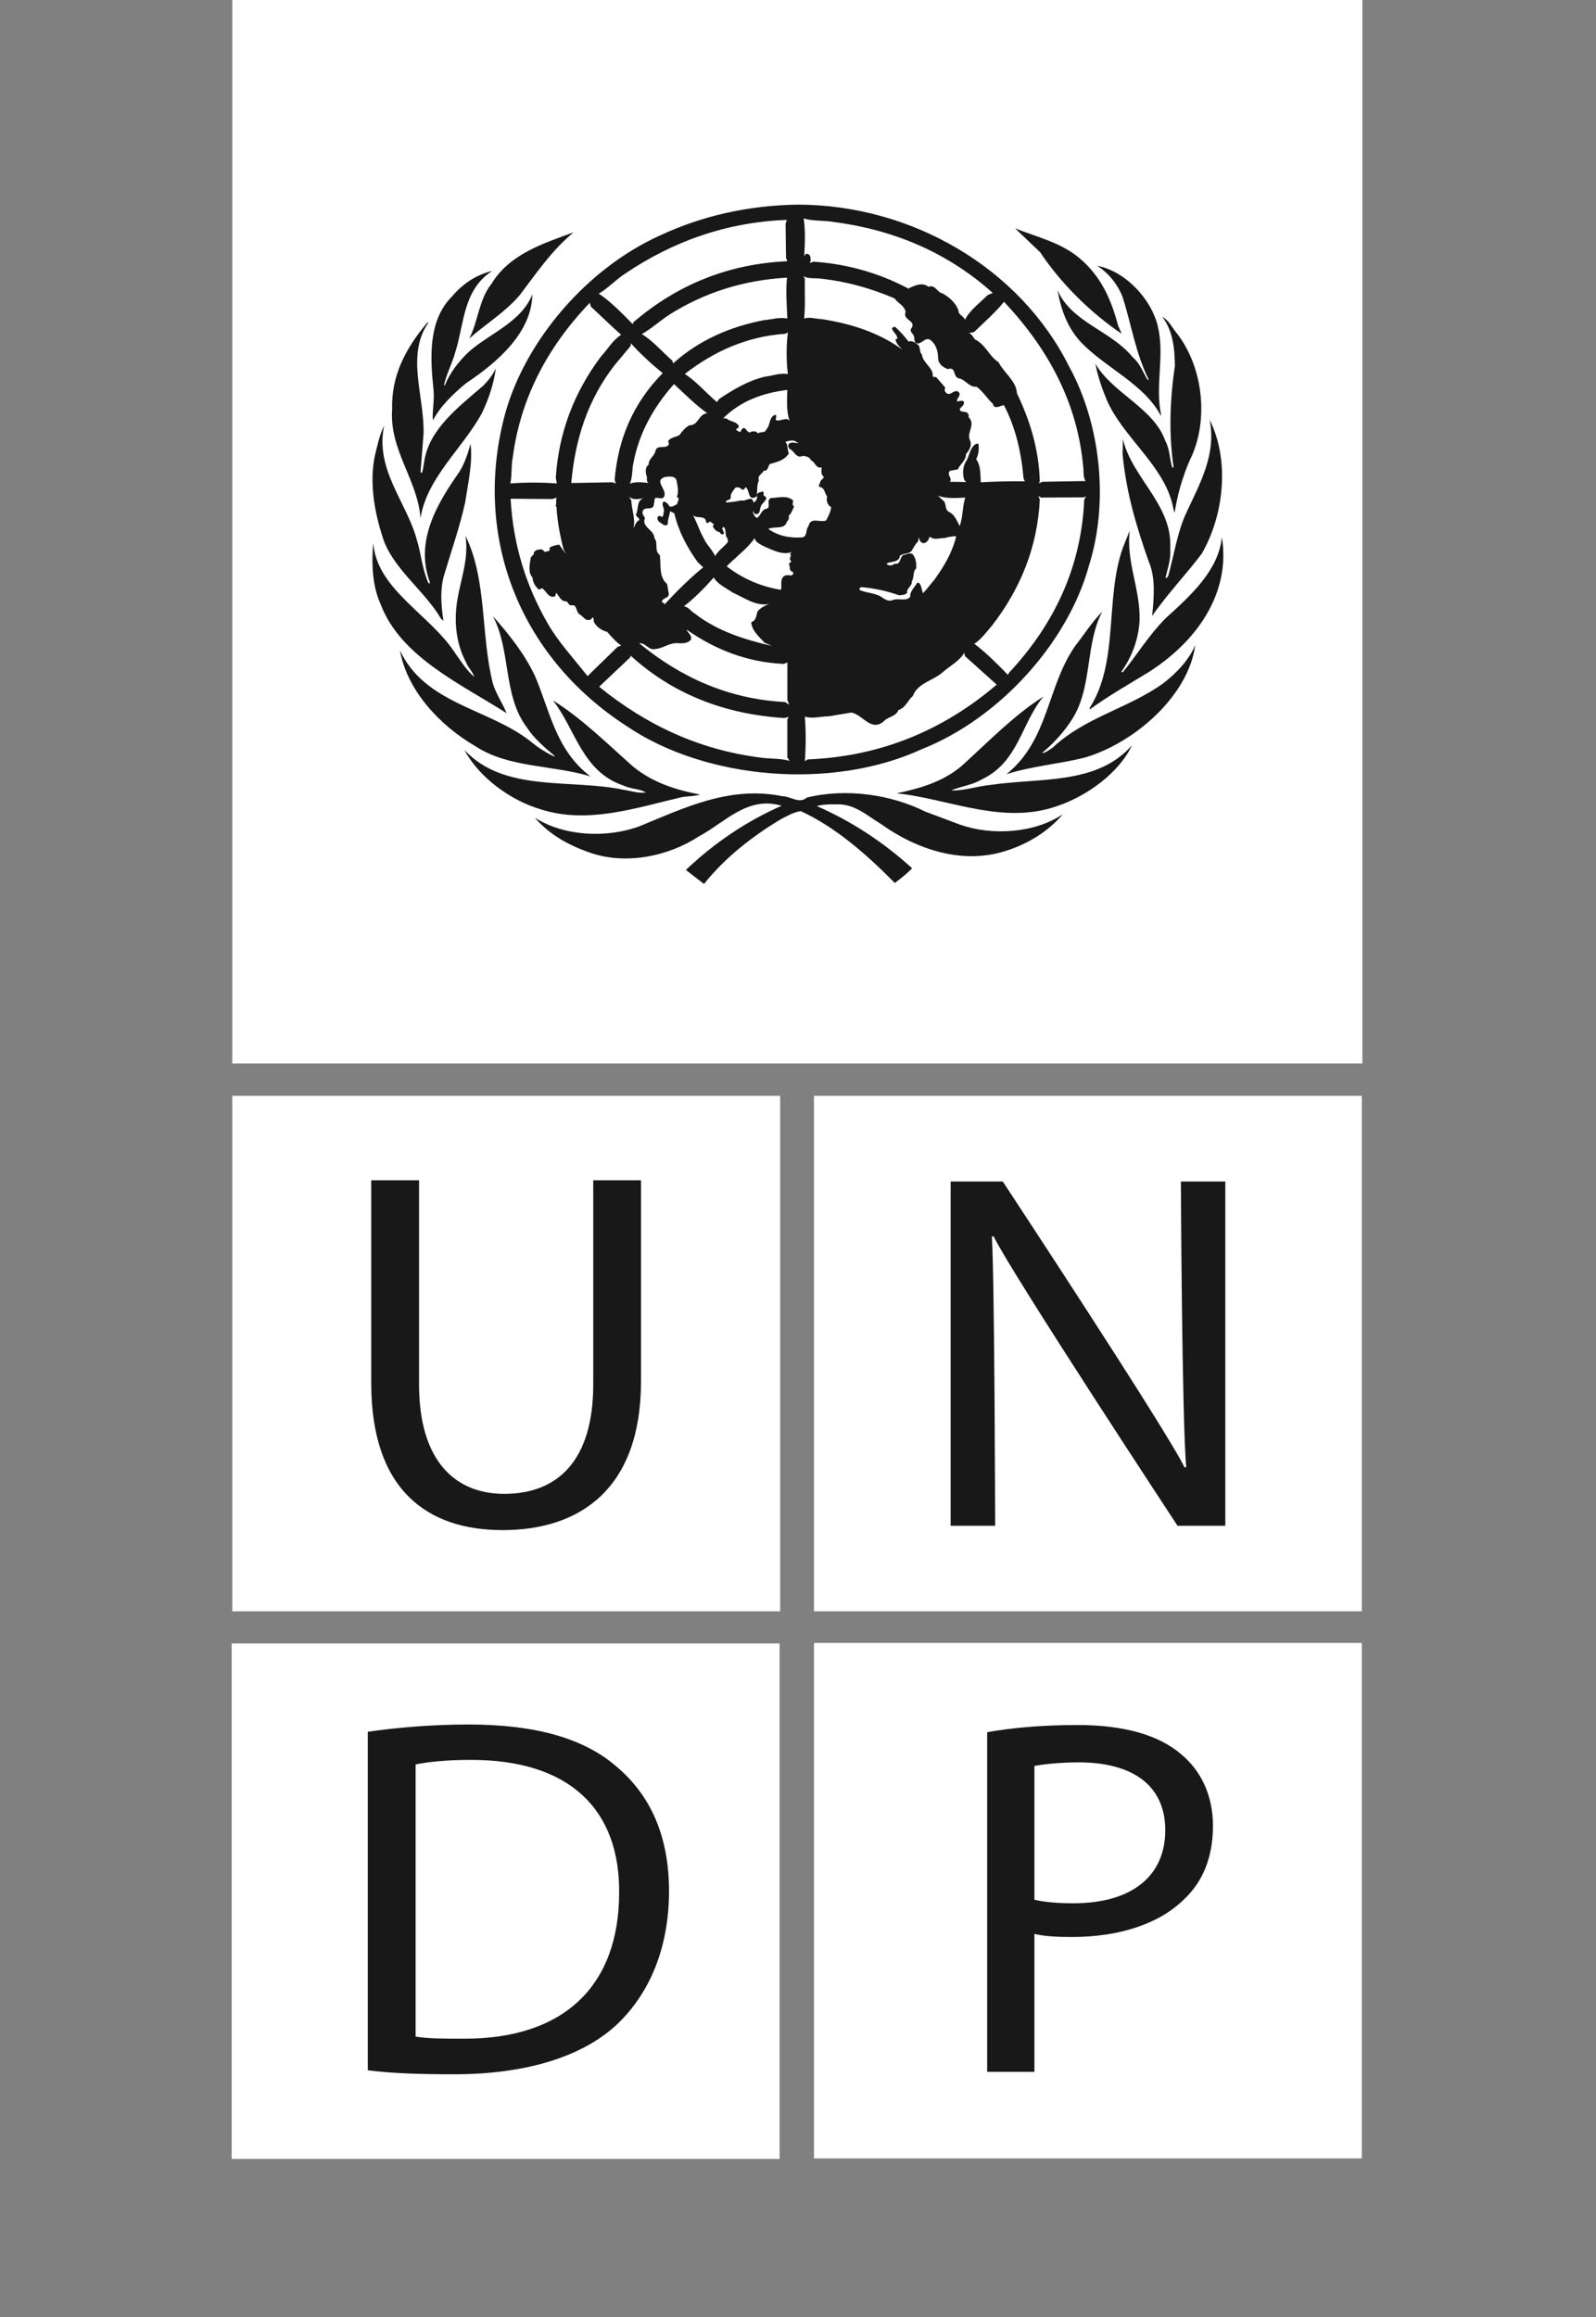 <?xml version="1.0" encoding="UTF-8"?>
<svg width="62px" height="90px" viewBox="0 0 62 90" version="1.1" xmlns="http://www.w3.org/2000/svg" xmlns:xlink="http://www.w3.org/1999/xlink">
    <rect x="0" y="0" width="62" height="90" fill="#808080" stroke="none"/>
    <!-- Generator: Sketch 48.2 (47327) - http://www.bohemiancoding.com/sketch -->
    <title>Group 13</title>
    <desc>Created with Sketch.</desc>
    <defs></defs>
    <g id="Country-Profile---Recipient-Profile-Updates-Copy" stroke="none" stroke-width="1" fill="none" fill-rule="evenodd" transform="translate(-849, -6374)">
        <g id="Group-13" transform="translate(849, 6374)">
            <g id="UNDP_logo" transform="translate(9, 0)" fill-rule="nonzero">
                <rect id="Rectangle-path" fill="#FFFFFF" x="0.023" y="42.565" width="21.284" height="20.023"></rect>
                <path d="M5.421,45.845 L5.421,53.721 C5.421,57.888 7.612,59.434 10.525,59.434 C13.601,59.434 15.901,57.764 15.901,53.66 L15.901,45.845 L14.046,45.845 L14.046,53.779 C14.046,56.721 12.676,58.026 10.587,58.026 C8.689,58.026 7.279,56.755 7.279,53.779 L7.279,45.845 L5.421,45.845 Z" id="Shape" fill="#181818"></path>
                <rect id="Rectangle-path" fill="#FFFFFF" x="22.62" y="42.565" width="21.284" height="20.023"></rect>
                <path d="M29.531,48.036 L29.596,48.017 C30.295,49.464 36.744,59.265 36.744,59.265 L38.6,59.265 L38.6,45.894 L36.874,45.894 C36.874,45.894 36.914,55.197 37.082,56.985 L37.017,57.002 C36.362,55.616 29.955,45.894 29.955,45.894 L27.93,45.894 L27.93,59.265 L29.659,59.265 C29.659,59.264 29.638,49.723 29.531,48.036 Z" id="Shape" fill="#181818"></path>
                <rect id="Rectangle-path" fill="#FFFFFF" x="22.62" y="63.817" width="21.284" height="20.022"></rect>
                <path d="M36.858,68.118 C36.011,67.403 34.685,67.005 32.869,67.005 C31.395,67.005 30.235,67.126 29.349,67.284 L29.349,80.476 L31.184,80.476 L31.184,75.12 C31.608,75.219 32.112,75.238 32.661,75.238 C34.454,75.238 36.033,74.736 37.002,73.77 C37.742,73.072 38.12,72.119 38.12,70.912 C38.12,69.719 37.636,68.75 36.858,68.118" id="Shape" fill="#181818"></path>
                <path d="M32.704,73.929 C32.112,73.929 31.584,73.888 31.184,73.791 L31.184,68.594 C31.501,68.535 32.112,68.456 32.912,68.456 C34.936,68.456 36.267,69.304 36.267,71.093 C36.267,72.896 34.936,73.929 32.704,73.929" id="Shape" fill="#FFFFFF"></path>
                <rect id="Rectangle-path" fill="#FFFFFF" x="0" y="63.837" width="21.285" height="20.022"></rect>
                <path d="M14.966,68.634 C13.722,67.543 11.848,66.985 9.211,66.985 C7.755,66.985 6.43,67.105 5.288,67.266 L5.288,80.417 C6.237,80.536 7.313,80.571 8.641,80.571 C11.402,80.571 13.595,79.904 14.949,78.652 C16.252,77.425 16.989,75.635 16.989,73.455 C16.989,71.292 16.252,69.725 14.966,68.634" id="Shape" fill="#181818"></path>
                <path d="M9,79.189 C8.28,79.189 7.608,79.189 7.145,79.107 L7.145,68.535 C7.63,68.437 8.348,68.359 9.294,68.359 C13.174,68.359 15.075,70.323 15.052,73.513 C15.051,77.123 12.92,79.207 9,79.189" id="Shape" fill="#FFFFFF"></path>
                <rect id="Rectangle-path" fill="#FFFFFF" x="0.023" y="0" width="43.902" height="41.308"></rect>
                <path d="M37.683,21.507 C37.069,22.325 36.326,23.093 35.757,23.929 C35.821,23.268 35.905,22.454 35.629,21.825 C35.156,20.478 34.74,19.108 34.609,17.627 L34.622,17.06 C34.979,18.573 36.56,19.615 36.459,21.31 C36.495,21.723 36.36,22.069 36.279,22.432 L36.307,22.458 L36.379,22.383 C36.612,21.552 36.729,20.676 37.093,19.899 C37.612,18.784 38.256,17.656 37.993,16.308 C38.782,17.898 38.545,20.021 37.683,21.507" id="Shape" fill="#181818"></path>
                <path d="M36.71,12.938 C37.748,14.26 37.977,16.362 37.22,17.875 C36.942,18.518 36.741,19.202 36.631,19.912 C36.576,19.791 36.565,19.626 36.52,19.488 C36.108,18.007 34.617,16.951 34.002,15.553 C33.81,15.095 33.645,14.623 33.553,14.126 C34.206,15.265 35.821,15.855 36.262,17.11 C36.443,17.43 36.433,17.825 36.541,18.166 C36.565,18.166 36.589,18.15 36.589,18.128 C36.396,16.834 36.453,15.48 36.642,14.205 C36.631,13.511 36.56,12.84 36.15,12.305 C36.413,12.448 36.533,12.724 36.71,12.938" id="Shape" fill="#181818"></path>
                <path d="M35.981,12.685 C36.254,13.842 35.859,14.969 36.11,16.137 L36.097,16.146 C35.429,14.91 34.009,14.326 33.032,13.335 C32.463,12.746 32.219,12.029 32.08,11.27 C32.64,12.542 34.148,12.823 35.015,13.89 C35.307,14.137 35.402,14.48 35.588,14.762 L35.619,14.732 C35.119,13.731 34.95,12.602 34.609,11.535 C34.43,11.073 34.085,10.616 33.621,10.324 C34.759,10.544 35.746,11.661 35.981,12.685" id="Shape" fill="#181818"></path>
                <path d="M34.438,12.658 L34.576,12.966 C33.331,12.125 32.202,10.99 31.405,9.796 L30.433,8.87 C31.288,9.211 32.209,9.415 32.939,10.032 C33.797,10.753 34.184,11.69 34.438,12.658 Z" id="Shape" fill="#181818"></path>
                <path d="M21.986,7.948 C26.396,7.953 30.61,10.389 32.529,14.231 C33.745,16.438 34.091,19.478 33.303,21.969 C32.5,24.914 29.867,27.892 26.801,29.103 C23.351,30.694 18.446,30.296 15.369,28.221 C11.092,25.466 9.343,20.714 10.636,16.025 C11.421,13.241 13.778,10.429 16.663,9.135 C18.284,8.383 20.057,7.98 21.986,7.948 Z" id="Shape" fill="#181818"></path>
                <path d="M13.28,9.026 C12.42,9.736 11.823,10.633 11.186,11.469 C10.613,12.134 9.883,12.575 9.231,13.147 C9.583,12.465 9.596,11.65 10.093,11.024 C10.801,9.861 12.112,9.454 13.28,9.026" id="Shape" fill="#181818"></path>
                <path d="M8.578,11.495 C8.992,11.006 9.525,10.665 10.121,10.523 C8.966,11.27 9.039,12.614 8.67,13.732 C8.552,14.143 8.349,14.525 8.249,14.946 L8.28,14.969 C8.474,14.489 8.812,14.04 9.231,13.649 C10.057,12.933 11.275,12.488 11.679,11.43 C11.661,12.9 10.355,14.054 9.111,14.881 C8.592,15.305 8.098,15.79 7.816,16.333 C7.786,15.965 7.876,15.591 7.846,15.195 C7.711,13.912 7.612,12.448 8.578,11.495" id="Shape" fill="#181818"></path>
                <path d="M6.234,15.883 C6.196,14.583 6.77,13.522 7.58,12.554 C7.599,12.542 7.619,12.521 7.647,12.525 C6.759,13.796 7.493,15.398 7.454,16.846 L7.337,18.326 C7.352,18.337 7.352,18.381 7.395,18.364 C7.447,18.201 7.46,18.024 7.493,17.853 C7.704,16.658 8.804,15.811 9.77,14.985 C9.977,14.773 10.153,14.55 10.262,14.3 C10.186,14.892 9.986,15.492 9.723,16.043 C8.975,17.419 7.587,18.546 7.337,20.121 C7.214,18.613 6.118,17.485 6.234,15.883" id="Shape" fill="#181818"></path>
                <path d="M5.556,17.732 C5.656,17.325 5.736,16.906 5.922,16.533 C5.563,18.251 6.793,19.488 7.196,20.979 C7.365,21.534 7.408,22.135 7.647,22.657 C7.671,22.669 7.69,22.646 7.706,22.63 C7.103,21.045 7.968,19.575 8.839,18.337 C9.05,18 9.174,17.626 9.278,17.243 C9.371,17.958 9.181,18.784 9.068,19.526 C8.858,20.473 8.542,21.369 8.267,22.29 C8.085,22.861 8.132,23.51 8.227,24.11 L8.139,24.044 C7.497,22.938 6.237,22.075 5.864,20.864 C5.552,19.9 5.347,18.785 5.556,17.732" id="Shape" fill="#181818"></path>
                <path d="M5.499,21.089 C5.64,22.912 7.723,23.874 8.689,25.382 C8.917,25.691 9.116,26.031 9.419,26.289 C9.371,26.097 9.18,25.931 9.109,25.734 C8.769,25.101 8.648,24.348 8.729,23.582 C8.825,22.652 9.238,21.788 9.081,20.808 C9.928,22.531 9.671,24.679 10.145,26.543 C10.268,26.951 10.52,27.314 10.683,27.705 C8.939,26.587 6.564,25.524 5.79,23.478 C5.464,22.772 5.429,21.898 5.499,21.089" id="Shape" fill="#181818"></path>
                <path d="M6.54,25.271 C7.513,27.34 9.944,27.512 11.579,28.772 C11.876,29.02 12.196,29.234 12.532,29.384 L12.55,29.366 C12.173,29.047 11.742,28.684 11.478,28.271 C10.525,27.022 10.86,25.271 10.145,23.929 C10.795,24.66 11.386,25.418 11.779,26.251 C12.363,27.605 12.584,29.135 13.939,30.159 C12.472,29.708 10.76,29.835 9.472,28.987 C8.063,28.173 6.804,26.791 6.54,25.271" id="Shape" fill="#181818"></path>
                <path d="M9.039,29.13 C10.593,30.798 13.142,30.241 15.217,30.676 C15.508,30.716 15.779,30.825 16.09,30.781 C15.843,30.633 15.499,30.65 15.229,30.517 C13.603,29.976 13.362,28.32 12.478,27.205 C13.609,27.909 14.555,28.859 15.598,29.779 C16.348,30.395 17.245,30.68 18.194,30.864 C17.968,30.94 17.667,30.918 17.422,30.979 C15.72,31.376 13.824,32.02 12.016,31.44 C10.841,31.094 9.629,30.22 9.039,29.13" id="Shape" fill="#181818"></path>
                <path d="M30.183,33.014 C28.428,33.632 26.595,32.987 25.226,32.009 C24.672,31.677 24.181,31.198 23.46,31.245 C23.202,31.238 22.949,31.249 22.73,31.31 C24.063,31.893 25.3,32.696 26.433,33.726 C26.24,33.929 25.995,34.121 25.761,34.298 C24.672,33.194 23.46,32.128 22.108,31.507 C21.847,31.539 21.593,31.689 21.356,31.808 C20.254,32.464 19.165,33.308 18.349,34.336 L17.644,33.791 C18.768,32.725 20.01,31.893 21.365,31.298 C20.033,30.902 19.162,31.952 18.15,32.487 C16.967,33.263 15.271,33.626 13.841,33.092 C13.074,32.818 12.335,32.415 11.777,31.759 C12.902,32.487 14.573,32.565 15.849,32.092 C17.564,31.392 19.339,30.507 21.405,30.929 C21.729,30.935 22.045,31.238 22.349,30.979 C23.882,30.605 25.618,30.864 26.941,31.524 L28.303,32.035 C29.568,32.475 31.206,32.355 32.289,31.627 C31.733,32.281 30.972,32.751 30.183,33.014" id="Shape" fill="#181818"></path>
                <path d="M32.067,31.31 C30.092,32.009 28.112,31.151 26.223,30.863 L25.859,30.819 L25.859,30.81 C26.761,30.617 27.637,30.363 28.358,29.751 C29.416,28.793 30.357,27.81 31.535,27.054 C30.662,28.107 30.571,29.602 29.13,30.279 C28.771,30.499 28.323,30.537 27.954,30.705 C28.48,30.716 28.96,30.537 29.481,30.488 C31.413,30.204 33.623,30.495 34.975,28.948 C34.47,30.025 33.215,30.929 32.067,31.31" id="Shape" fill="#181818"></path>
                <path d="M33.159,29.422 C32.155,29.675 31.079,29.758 30.1,30.071 C31.756,28.734 31.664,26.665 32.769,25.09 C33.119,24.643 33.411,24.174 33.822,23.753 C33.151,25.024 33.441,26.669 32.669,27.903 C32.371,28.389 31.944,28.865 31.474,29.252 C31.629,29.244 31.764,29.12 31.896,29.037 C33.155,27.859 34.794,27.528 36.15,26.57 C36.695,26.162 37.194,25.63 37.433,25.053 C37.174,27.005 35.109,28.838 33.159,29.422" id="Shape" fill="#181818"></path>
                <path d="M35.647,26.092 C34.869,26.57 34.079,27.014 33.331,27.559 L33.331,27.497 C34.479,25.702 33.916,23.24 34.622,21.271 L34.886,20.611 C34.74,21.837 35.306,22.878 35.269,24.11 C35.226,24.854 34.969,25.514 34.553,26.107 L34.622,26.107 C35.184,25.416 35.624,24.679 36.28,24.016 C37.298,23.093 38.333,22.147 38.467,20.864 C38.812,23.004 37.537,24.879 35.647,26.092" id="Shape" fill="#181818"></path>
                <path d="M26.842,25.95 L26.924,25.843 C27.275,25.586 27.654,25.342 27.965,25.023 L28.007,25.023 C27.934,25.002 27.846,25.068 27.767,25.035 C27.6,24.964 27.573,24.825 27.573,24.666 L26.854,23.967 L26.815,23.863 C26.76,23.995 26.653,24.077 26.551,24.175 C26.556,24.264 26.521,24.397 26.634,24.457 C26.867,24.529 27.171,24.673 27.223,24.93 C27.128,25.173 26.637,25.393 26.941,25.657 C27.039,25.788 26.802,25.838 26.842,25.95" id="Shape" fill="#181818"></path>
                <path d="M22.659,17.016 C22.794,17.087 22.869,16.957 22.984,16.929 C23.145,16.945 23.272,17.078 23.372,17.176 C23.476,17.219 23.577,17.16 23.67,17.127 C23.736,16.67 24.344,16.736 24.525,16.308 L24.413,16.347 C24.367,16.285 24.251,16.312 24.257,16.214 C24.355,16.123 24.485,15.986 24.607,15.949 C24.083,15.639 23.538,15.376 22.94,15.235 C22.706,15.183 22.459,15.178 22.237,15.101 C22.349,15.415 22.251,15.877 22.32,16.241 L22.739,16.372 C22.865,16.18 23.133,16.144 23.249,15.96 C23.324,15.9 23.412,15.96 23.473,16.026 C23.492,16.174 23.449,16.323 23.402,16.466 C23.244,16.764 22.869,16.8 22.659,17.016" id="Shape" fill="#181818"></path>
                <path d="M28.892,20.714 C28.645,21.452 28.358,22.173 27.865,22.817 C27.674,23.047 27.484,23.368 27.236,23.488 L27.767,23.929 C27.795,23.901 27.779,23.857 27.787,23.819 C27.787,23.753 27.819,23.676 27.907,23.685 C28.164,23.681 28.169,23.939 28.316,24.072 C28.285,24.281 28.48,24.446 28.415,24.639 C29.89,23.174 30.628,21.381 30.763,19.394 L30.843,19.306 C30.317,19.354 29.762,19.321 29.219,19.328 L29.089,19.291 C29.125,19.626 29.03,19.95 29.008,20.28 L29.198,20.477 C29.255,20.555 29.234,20.671 29.159,20.73 C29.076,20.782 28.972,20.777 28.892,20.714" id="Shape" fill="#181818"></path>
                <path d="M27.484,15.843 C27.288,15.492 26.972,15.178 26.701,14.864 L26.673,14.932 C26.134,15.459 25.542,16.003 25.029,16.544 C25.062,16.609 25.12,16.671 25.188,16.703 C25.208,16.571 25.287,16.455 25.299,16.317 C25.437,16.137 25.65,16.251 25.83,16.29 C26.11,16.229 26.374,16.351 26.661,16.347 C26.872,16.444 26.89,16.698 27.084,16.796 C27.136,16.866 27.094,16.951 27.024,17.006 C27.084,17.419 27.293,16.895 27.516,16.995 C27.608,17.028 27.726,17.017 27.795,17.11 C27.83,17.281 28.053,17.25 28.065,17.413 C28.046,17.494 27.953,17.517 27.891,17.563 C27.948,17.726 27.715,17.831 27.795,18.007 C28.134,18.067 28.146,17.698 28.303,17.534 C28.216,17.249 28.151,16.956 27.978,16.703 C27.786,16.665 27.67,16.449 27.474,16.412 C27.1,16.272 27.533,16.054 27.484,15.843" id="Shape" fill="#181818"></path>
                <path d="M22.266,27.336 C22.7,27.198 23.203,27.219 23.671,27.148 C23.579,27.115 23.483,27.095 23.413,27.006 C23.138,26.989 23.008,26.721 22.923,26.514 C22.881,26.368 22.988,26.247 23.052,26.119 C22.936,25.894 22.572,26.057 22.36,25.977 C22.302,25.932 22.26,25.865 22.18,25.854 L22.266,25.977 C22.266,26.428 22.325,26.89 22.266,27.336" id="Shape" fill="#181818"></path>
                <path d="M22.643,23.042 C22.794,23.069 22.687,23.225 22.799,23.281 C23.038,23.207 23.222,23.471 23.413,23.306 C23.402,23.047 23.714,23.069 23.882,23.003 C24.147,22.855 24.444,22.657 24.415,22.327 L24.37,22.278 C24.19,22.278 24.097,22.41 23.966,22.514 C23.798,22.603 23.716,22.349 23.583,22.41 C23.589,22.437 23.618,22.449 23.644,22.458 C23.676,22.498 23.688,22.58 23.644,22.62 C23.443,22.79 23.35,22.535 23.161,22.551 L23.161,22.62 C23.169,22.657 23.15,22.718 23.094,22.695 C22.974,22.514 22.735,22.58 22.617,22.422 C22.543,22.383 22.471,22.432 22.419,22.476 C22.379,22.559 22.191,22.465 22.237,22.61 C22.093,22.657 22.076,22.805 21.97,22.894 C21.786,22.865 21.707,23.059 21.535,23.055 C21.553,23.087 21.535,23.143 21.586,23.147 C21.694,23.191 21.799,23.201 21.929,23.186 C22.103,22.923 22.397,23.143 22.643,23.042" id="Shape" fill="#181818"></path>
                <path d="M24.106,13.295 C23.512,13.098 22.865,13.014 22.22,12.923 L22.279,13.043 L22.267,14.534 L22.42,14.506 C23.39,14.632 24.278,14.925 25.046,15.513 L25.088,15.63 C25.347,15.282 25.747,14.984 26.056,14.655 L26.35,14.495 L26.21,14.441 C25.565,13.935 24.866,13.551 24.106,13.295" id="Shape" fill="#181818"></path>
                <path d="M13.223,19.438 L13.351,20.452 C13.402,20.842 13.585,21.216 13.572,21.601 C13.636,21.519 13.596,21.353 13.756,21.336 C13.689,21.216 13.878,21.112 13.771,21.007 C13.823,20.743 13.857,20.472 14.105,20.281 C14.406,20.269 14.427,19.899 14.726,19.882 C14.878,19.877 14.972,20.07 15.039,20.136 C14.849,19.923 14.859,19.571 14.907,19.327 L14.778,19.384 C14.234,19.372 13.667,19.414 13.152,19.344 L13.223,19.438 Z" id="Shape" fill="#181818"></path>
                <path d="M27.435,19.252 L27.614,19.421 C27.795,19.537 27.674,19.783 27.865,19.883 C28.092,19.993 28.176,20.241 28.277,20.428 C28.311,20.379 28.311,20.319 28.329,20.268 C28.41,19.966 28.398,19.626 28.497,19.328 C28.146,19.344 27.741,19.377 27.435,19.252" id="Shape" fill="#FFFFFF"></path>
                <path d="M25.075,23.108 C25.274,23.157 25.41,23.39 25.659,23.318 C25.871,23.207 26.222,23.384 26.362,23.175 C26.34,22.971 26.527,22.822 26.621,22.647 L26.69,22.63 C26.807,22.745 26.801,22.917 26.854,23.042 C27.016,22.878 27.145,22.695 27.293,22.526 C27.678,21.997 28.008,21.43 28.146,20.826 C27.99,20.831 27.831,20.856 27.686,20.901 C27.516,20.892 27.31,20.984 27.164,20.874 C27.113,20.831 27.076,20.897 27.084,20.941 C27.023,21.023 26.964,21.126 26.83,21.089 C26.725,21.045 26.725,20.941 26.69,20.864 C26.695,20.925 26.673,20.979 26.66,21.034 C26.539,21.154 26.495,21.271 26.41,21.402 C26.287,21.529 26.088,21.485 25.958,21.589 C25.934,21.854 25.625,21.798 25.449,21.883 C25.438,21.915 25.478,21.919 25.495,21.948 C25.579,21.97 25.69,21.97 25.748,21.892 C25.994,21.954 25.941,21.663 26.084,21.562 C26.206,21.546 26.323,21.447 26.449,21.525 C26.58,21.672 26.608,21.887 26.59,22.08 C26.449,22.211 26.522,22.426 26.421,22.581 C26.444,22.763 26.21,22.845 26.24,23.027 C26.166,23.108 26.034,23.121 25.917,23.121 C25.458,22.956 24.97,22.85 24.455,22.805 C24.408,22.822 24.379,22.861 24.386,22.911 C24.598,23.016 24.853,23.021 25.075,23.108" id="Shape" fill="#FFFFFF"></path>
                <path d="M21.586,27.93 L21.647,27.847 L21.465,27.891 C19.184,27.744 17.166,26.985 15.499,25.469 L15.48,25.535 L14.276,26.675 C16.1,28.162 18.159,29.12 20.511,29.423 C20.886,29.482 21.315,29.449 21.675,29.554 L21.586,29.423 L21.586,27.93 Z" id="Shape" fill="#FFFFFF"></path>
                <path d="M19.229,21.997 C19.857,22.483 20.559,22.783 21.337,22.911 C21.378,22.763 21.314,22.576 21.395,22.449 C21.454,22.327 21.61,22.332 21.729,22.353 C21.798,22.349 21.842,22.267 21.798,22.21 C21.63,22.179 21.708,22.003 21.646,21.903 C21.655,21.849 21.753,21.859 21.729,21.787 C21.61,21.699 21.786,21.601 21.688,21.507 C21.716,21.489 21.738,21.456 21.767,21.438 C21.413,21.578 21.036,21.374 20.723,21.243 C20.569,21.158 20.348,21.079 20.315,20.901 C20.063,21.286 19.58,21.639 19.229,21.997" id="Shape" fill="#FFFFFF"></path>
                <path d="M18.628,20.281 C18.57,20.252 18.562,20.259 18.516,20.306 C18.488,20.306 18.453,20.313 18.43,20.297 C18.43,19.983 18.055,20.17 17.915,20.007 C18.079,20.29 18.167,20.616 18.334,20.901 C18.441,21.154 18.674,21.353 18.781,21.601 C18.891,21.403 19.114,21.243 19.273,21.061 C19.285,20.979 19.266,20.907 19.216,20.847 C19.166,20.73 19.214,20.567 19.117,20.468 C18.968,20.518 19.173,20.66 19.107,20.744 C19.043,20.782 18.973,20.73 18.968,20.676 C18.833,20.655 18.727,20.543 18.685,20.428 C18.798,20.362 18.657,20.334 18.628,20.281" id="Shape" fill="#FFFFFF"></path>
                <path d="M21.448,25.789 C20.026,25.723 18.781,25.234 17.674,24.456 C17.709,24.588 17.895,24.673 17.843,24.837 C17.744,24.987 17.539,24.99 17.377,24.987 C17.041,24.936 16.795,25.174 16.482,25.205 C16.194,25.289 16.094,24.958 15.832,24.987 C17.457,26.322 19.317,27.158 21.495,27.269 L21.659,27.374 L21.587,27.187 L21.587,25.733 L21.448,25.789 Z" id="Shape" fill="#FFFFFF"></path>
                <path d="M15.13,25.073 C14.93,24.941 14.753,24.728 14.586,24.544 C14.393,24.495 14.192,24.369 14.094,24.194 C14.036,24.131 14.09,24.024 14.025,23.979 L13.952,24.061 C13.747,24.154 13.674,23.956 13.534,23.874 C13.35,23.782 13.44,23.456 13.193,23.516 C13.1,23.512 13.07,23.413 13.011,23.358 C12.785,23.379 12.725,23.142 12.602,23.027 C12.578,23.077 12.602,23.142 12.533,23.175 C12.297,23.225 12.218,22.955 12.057,22.844 C12.016,22.861 11.988,22.907 11.928,22.895 C11.79,22.78 11.695,22.613 11.688,22.433 C11.496,22.227 11.584,21.904 11.62,21.655 C11.655,21.589 11.756,21.552 11.735,21.47 C11.79,21.354 11.919,21.342 12.042,21.337 C12.089,21.36 12.135,21.403 12.157,21.443 C12.234,21.398 12.405,21.447 12.339,21.287 C12.437,21.205 12.586,21.176 12.721,21.154 C12.814,21.266 12.86,21.392 12.985,21.495 L12.903,21.375 C12.762,20.836 12.652,20.286 12.619,19.702 C12.626,19.669 12.547,19.653 12.591,19.621 L12.602,19.637 C12.609,19.515 12.599,19.411 12.619,19.329 L12.462,19.384 L10.836,19.373 C10.93,21.133 11.426,22.735 12.27,24.206 C12.684,24.931 13.293,25.585 13.824,26.263 L14.988,25.129 L15.13,25.073 Z" id="Shape" fill="#FFFFFF"></path>
                <path d="M17.001,12.223 C16.638,12.46 16.305,12.768 15.931,12.978 C16.365,13.235 16.721,13.666 17.112,14.005 L17.154,14.111 C18.15,13.214 19.359,12.691 20.666,12.438 C20.973,12.409 21.285,12.311 21.586,12.373 C21.565,11.848 21.516,11.304 21.574,10.785 C19.879,10.88 18.362,11.364 17.001,12.223" id="Shape" fill="#FFFFFF"></path>
                <path d="M15.609,17.969 C15.545,18.233 15.581,18.54 15.468,18.789 C15.675,18.699 15.971,18.734 16.2,18.761 C16.067,18.695 16.179,18.536 16.1,18.446 C16.083,18.311 16.058,18.14 16.2,18.05 C16.184,17.825 16.439,17.709 16.465,17.505 C16.528,17.275 16.808,17.431 16.944,17.308 C17.032,17.263 16.955,17.187 16.955,17.127 C17.072,16.976 17.254,16.984 17.393,16.9 C17.494,16.757 17.622,16.603 17.785,16.518 C18.137,16.528 18.144,16.065 18.476,16.053 C18.02,15.728 17.587,15.294 17.183,14.918 C16.377,15.827 15.826,16.828 15.609,17.969" id="Shape" fill="#FFFFFF"></path>
                <path d="M15.832,20.202 C15.849,20.103 15.693,20.077 15.707,19.978 C15.82,19.773 15.713,19.444 16.001,19.355 C15.797,19.388 15.615,19.427 15.441,19.306 L15.524,19.438 C15.538,19.801 15.693,20.147 15.609,20.517 C15.675,20.412 15.693,20.269 15.832,20.202" id="Shape" fill="#FFFFFF"></path>
                <path d="M15.498,13.438 L14.866,14.195 C13.831,15.531 13.338,17.077 13.192,18.762 L14.796,18.733 L14.948,18.79 C14.884,18.749 14.9,18.684 14.878,18.63 C15.008,17.061 15.591,15.663 16.743,14.495 C16.299,14.134 15.883,13.748 15.507,13.335 L15.498,13.438 Z" id="Shape" fill="#FFFFFF"></path>
                <path d="M20.44,23.73 C20.569,23.602 20.72,23.516 20.879,23.461 C20.36,23.561 19.901,23.209 19.459,23.016 C19.207,22.839 18.879,22.696 18.727,22.432 C18.38,22.828 17.972,23.241 17.564,23.554 C17.743,23.565 17.845,23.754 17.996,23.836 C18.874,24.523 19.968,24.855 20.984,25.09 L20.706,24.968 C20.494,24.744 20.195,24.479 20.184,24.167 C20.395,24.098 20.371,23.88 20.44,23.73" id="Shape" fill="#FFFFFF"></path>
                <path d="M16.439,19.355 L16.393,19.646 C16.322,19.818 16.094,19.69 15.99,19.807 C15.914,19.917 15.993,20.032 16.058,20.12 C15.895,20.472 16.429,20.584 16.421,20.902 C16.586,21.1 16.399,21.385 16.633,21.562 C16.685,21.92 16.581,22.405 16.914,22.685 L16.974,23.027 C17.041,23.263 16.673,23.201 16.721,23.412 C16.794,23.379 16.808,23.467 16.815,23.489 L16.815,23.478 C17.266,22.989 17.785,22.471 18.317,22.037 L18.096,21.827 C17.68,21.243 17.353,20.62 17.195,19.938 L17.026,19.857 C17.019,20.032 16.93,20.17 16.944,20.346 L16.885,20.412 C16.763,20.408 16.685,20.313 16.581,20.252 C16.556,20.192 16.491,20.094 16.592,20.044 C16.651,20.04 16.691,20.055 16.734,20.081 C16.785,20.021 16.763,19.934 16.794,19.857 C16.808,19.724 16.685,19.603 16.772,19.487 C16.885,19.477 16.967,19.603 17.013,19.674 C17.125,19.707 17.214,19.621 17.306,19.581 C17.306,19.487 17.445,19.36 17.293,19.307 C17.377,19.091 17.318,18.866 17.28,18.657 C17.219,18.475 17.001,18.508 16.844,18.525 C16.37,18.667 16.921,19.004 16.804,19.278 C16.737,19.438 16.562,19.29 16.439,19.355" id="Shape" fill="#FFFFFF"></path>
                <path d="M31.433,19.328 L31.335,19.262 L31.393,19.41 C31.301,21.242 30.651,22.86 29.537,24.299 C29.323,24.54 29.121,24.836 28.848,25.007 C29.295,25.337 29.786,25.833 30.153,26.214 L30.198,26.131 C31.99,24.21 33.007,21.984 33.119,19.41 L33.19,19.278 L33.103,19.318 L31.433,19.328 Z" id="Shape" fill="#FFFFFF"></path>
                <path d="M15.581,12.59 L15.609,12.514 C17.317,11.051 19.306,10.247 21.586,10.147 L21.535,10.016 L21.517,8.694 L21.565,8.541 C19.212,8.629 17.124,9.383 15.272,10.637 C14.913,10.869 14.598,11.22 14.235,11.42 L14.285,11.42 C14.749,11.737 15.189,12.195 15.581,12.59" id="Shape" fill="#FFFFFF"></path>
                <path d="M21.507,12.965 C20.021,13.066 18.731,13.647 17.604,14.525 C18.05,14.813 18.446,15.282 18.85,15.617 C18.879,15.58 18.909,15.541 18.938,15.497 C19.494,15.124 20.07,14.783 20.724,14.629 C21.014,14.6 21.302,14.47 21.606,14.533 C21.543,14.016 21.543,13.445 21.606,12.911 L21.507,12.965 Z" id="Shape" fill="#FFFFFF"></path>
                <path d="M21.586,15.145 C20.646,15.261 19.779,15.564 19.09,16.251 L19.217,16.251 C19.359,16.384 19.585,16.356 19.693,16.533 C19.745,16.632 19.592,16.621 19.598,16.702 C19.628,16.726 19.67,16.73 19.693,16.768 C19.803,16.805 19.779,16.709 19.823,16.665 C19.966,16.528 19.992,16.797 20.131,16.797 C20.231,16.736 20.371,16.73 20.44,16.835 C20.536,16.758 20.735,16.828 20.764,16.687 C20.947,16.505 20.846,16.226 21.115,16.109 C21.209,16.157 21.109,16.241 21.144,16.319 C21.324,16.389 21.529,16.174 21.675,16.346 C21.543,15.988 21.574,15.541 21.586,15.145" id="Shape" fill="#FFFFFF"></path>
                <path d="M21.647,17.611 C21.473,17.885 21.18,17.946 20.905,18.024 C20.828,18.111 20.846,18.305 20.665,18.287 C20.607,18.41 20.407,18.48 20.483,18.657 C20.388,18.843 20.434,19.086 20.384,19.29 C20.039,19.494 20.135,19.02 19.964,18.921 L19.901,19.014 C19.836,19.031 19.788,18.992 19.74,18.949 C19.688,18.929 19.598,18.914 19.552,18.96 C19.476,19.082 19.359,19.18 19.389,19.345 C19.354,19.442 19.178,19.41 19.202,19.516 C19.396,19.51 19.604,19.478 19.792,19.438 C19.929,19.471 20.038,19.378 20.173,19.373 C20.217,19.395 20.275,19.438 20.255,19.504 L20.303,19.504 C20.394,19.438 20.433,19.337 20.394,19.241 C20.407,19.124 20.542,19.124 20.622,19.091 C20.698,19.124 20.651,19.195 20.665,19.253 C20.927,19.345 20.6,19.527 20.563,19.658 C20.494,19.763 20.563,20 20.342,19.967 C20.302,19.956 20.275,19.917 20.285,19.872 L20.255,19.872 C20.249,19.961 20.32,20.081 20.412,20.12 C20.574,19.993 20.581,19.779 20.818,19.751 C20.938,19.631 20.763,19.442 20.947,19.345 C21.25,19.337 21.573,19.218 21.816,19.448 C21.798,19.547 21.759,19.594 21.846,19.675 C21.786,19.801 21.748,19.938 21.635,20.044 C21.664,20.115 21.642,20.203 21.573,20.252 C21.494,20.589 21.085,20.427 20.845,20.545 C21.214,20.808 21.658,20.906 22.136,20.875 C22.388,20.864 22.278,20.572 22.407,20.441 C22.488,20.055 22.864,20.318 23.093,20.214 C23.179,20.05 23.267,19.89 23.289,19.703 C23.145,19.615 23.087,19.448 23.132,19.29 C23.033,19.163 23.043,18.932 22.825,18.909 C22.794,18.866 22.82,18.809 22.851,18.779 C22.846,18.657 22.973,18.618 23.009,18.525 C22.876,18.442 22.911,18.26 22.92,18.154 C22.691,18.217 22.669,17.936 22.5,17.876 C22.458,17.748 22.312,17.726 22.196,17.705 C21.915,17.832 21.869,17.506 21.658,17.43 C21.635,17.369 21.585,17.281 21.658,17.232 C21.764,17.148 21.902,17.22 22.025,17.214 L21.928,17.165 C21.834,17.066 21.629,17.127 21.507,17.165 C21.625,17.275 21.574,17.474 21.647,17.611" id="Shape" fill="#FFFFFF"></path>
                <path d="M12.631,18.779 L12.591,18.563 C12.703,16.806 13.298,15.244 14.346,13.847 C14.608,13.565 14.801,13.215 15.13,13.004 C14.749,12.669 14.354,12.278 13.952,11.91 L13.912,11.76 C12.243,13.505 11.216,15.497 10.918,17.771 C10.851,18.101 10.896,18.442 10.825,18.779 C11.409,18.734 12.045,18.734 12.631,18.779" id="Shape" fill="#FFFFFF"></path>
                <path d="M28.458,25.355 C28.292,25.657 27.93,25.849 27.655,26.082 C27.275,26.44 26.655,26.516 26.461,27.034 C26.257,27.208 26.188,27.484 25.902,27.582 C25.794,27.847 25.495,27.831 25.326,28.022 C24.836,28.435 24.519,27.759 24.074,27.678 L23.18,27.826 C22.869,27.826 22.559,27.93 22.266,27.836 C22.309,28.396 22.309,29.002 22.266,29.565 L22.377,29.498 C25.198,29.384 27.631,28.376 29.719,26.593 L28.487,25.486 L28.458,25.355 Z" id="Shape" fill="#FFFFFF"></path>
                <path d="M22.237,10.003 C22.237,9.955 22.26,9.912 22.292,9.874 C22.374,9.828 22.441,9.896 22.474,9.949 C22.483,10.027 22.518,10.161 22.448,10.205 C22.518,10.214 22.556,10.165 22.617,10.165 C23.956,10.259 25.198,10.626 26.31,11.221 L26.31,11.194 C26.539,11.089 26.83,10.952 27.064,11.139 C27.345,11.04 27.397,11.364 27.626,11.402 C27.901,11.557 28.212,11.845 28.247,12.146 C28.297,12.247 28.462,12.316 28.486,12.422 C28.674,12.048 29.047,11.782 29.372,11.458 L29.567,11.38 C27.802,9.797 25.702,8.921 23.359,8.618 C22.988,8.558 22.575,8.591 22.219,8.486 C22.292,8.921 22.271,9.516 22.237,10.003" id="Shape" fill="#FFFFFF"></path>
                <path d="M22.237,12.372 C22.459,12.299 22.687,12.389 22.91,12.394 C24.057,12.57 25.141,12.916 26.056,13.582 C25.947,13.471 25.812,13.347 25.787,13.186 C25.807,13.164 25.829,13.159 25.859,13.164 C25.871,12.993 25.678,12.905 25.651,12.751 C25.678,12.719 25.72,12.686 25.778,12.702 C25.976,12.879 26.144,13.071 26.292,13.267 C26.422,13.219 26.526,13.296 26.621,13.361 C26.789,13.455 26.685,13.66 26.815,13.769 C26.837,14.095 27.258,14.277 27.236,14.6 C27.239,14.677 27.34,14.616 27.375,14.656 L27.726,15.062 C27.661,15.141 27.715,15.234 27.787,15.286 C27.943,15.355 28.031,15.166 28.186,15.194 C28.414,15.316 28.153,15.459 28.174,15.59 C28.263,15.595 28.376,15.525 28.446,15.607 C28.476,15.729 28.341,15.806 28.285,15.883 C28.285,16.003 28.393,15.977 28.486,16.003 C28.59,15.999 28.657,16.12 28.627,16.203 C28.92,16.489 28.539,16.796 28.679,17.1 C28.771,17.296 28.657,17.489 28.525,17.639 C28.533,17.881 28.297,18.029 28.207,18.233 L27.907,18.287 C27.748,18.436 28.043,18.618 27.883,18.712 L28.538,18.723 L28.467,18.658 C28.376,18.416 28.397,18.089 28.556,17.876 C28.657,17.677 28.679,17.439 28.866,17.27 C28.907,17.259 28.983,17.187 29.018,17.27 C29.031,17.457 29.013,17.671 28.92,17.836 C29.107,18.089 29.082,18.42 29.1,18.733 C29.679,18.7 30.247,18.69 30.815,18.695 L30.763,18.59 C30.675,17.573 30.454,16.608 30.002,15.74 C29.879,15.747 29.791,15.838 29.651,15.806 C29.604,15.79 29.574,15.747 29.581,15.696 C29.347,15.487 29.199,15.212 28.939,15.023 C28.636,15.052 28.502,14.726 28.233,14.694 C27.995,14.6 28.159,14.236 27.813,14.337 C27.644,14.27 27.478,14.149 27.445,13.967 C27.445,13.681 27.386,13.372 27.113,13.185 C26.901,13.114 26.816,13.378 26.602,13.335 C26.486,13.278 26.539,13.136 26.501,13.043 C26.461,12.96 26.362,12.9 26.379,12.789 C26.654,12.449 26.046,12.455 26.18,12.118 C26.144,11.875 25.884,11.781 25.748,11.59 C24.84,11.204 23.934,10.942 22.91,10.825 C22.659,10.791 22.426,10.842 22.209,10.732 L22.266,10.835 C22.253,11.347 22.292,11.892 22.237,12.372" id="Shape" fill="#FFFFFF"></path>
                <path d="M28.636,12.938 C28.761,12.965 28.796,13.103 28.879,13.186 C29.304,13.4 29.415,13.83 29.791,14.071 C30.002,14.487 30.487,14.804 30.504,15.277 C31.013,16.335 31.358,17.453 31.393,18.697 L31.348,18.761 C31.4,18.761 31.446,18.739 31.486,18.713 L33.173,18.684 C33.062,18.53 33.108,18.305 33.078,18.118 C32.856,15.669 31.745,13.571 30.002,11.722 C29.678,12.13 29.24,12.509 28.837,12.9 L28.636,12.938 Z" id="Shape" fill="#FFFFFF"></path>
                <path d="M22.474,9.742 C22.526,9.654 22.66,9.686 22.73,9.713 L23.571,9.373 C23.909,9.399 24.284,9.438 24.485,9.703 L24.485,9.742 C24.273,9.906 24.005,10.037 23.725,9.927 C23.337,9.999 22.799,10.209 22.488,9.835 C22.474,9.808 22.44,9.768 22.474,9.742" id="Shape" fill="#FFFFFF"></path>
                <path d="M27.503,10.742 C27.619,10.777 27.726,10.825 27.767,10.942 C27.735,11.065 27.891,11.172 27.795,11.27 C27.478,11.348 27.45,11.013 27.205,10.93 C27.171,10.885 27.159,10.83 27.164,10.77 C27.275,10.643 27.379,10.853 27.503,10.742" id="Shape" fill="#FFFFFF"></path>
            </g>
        </g>
    </g>
</svg>